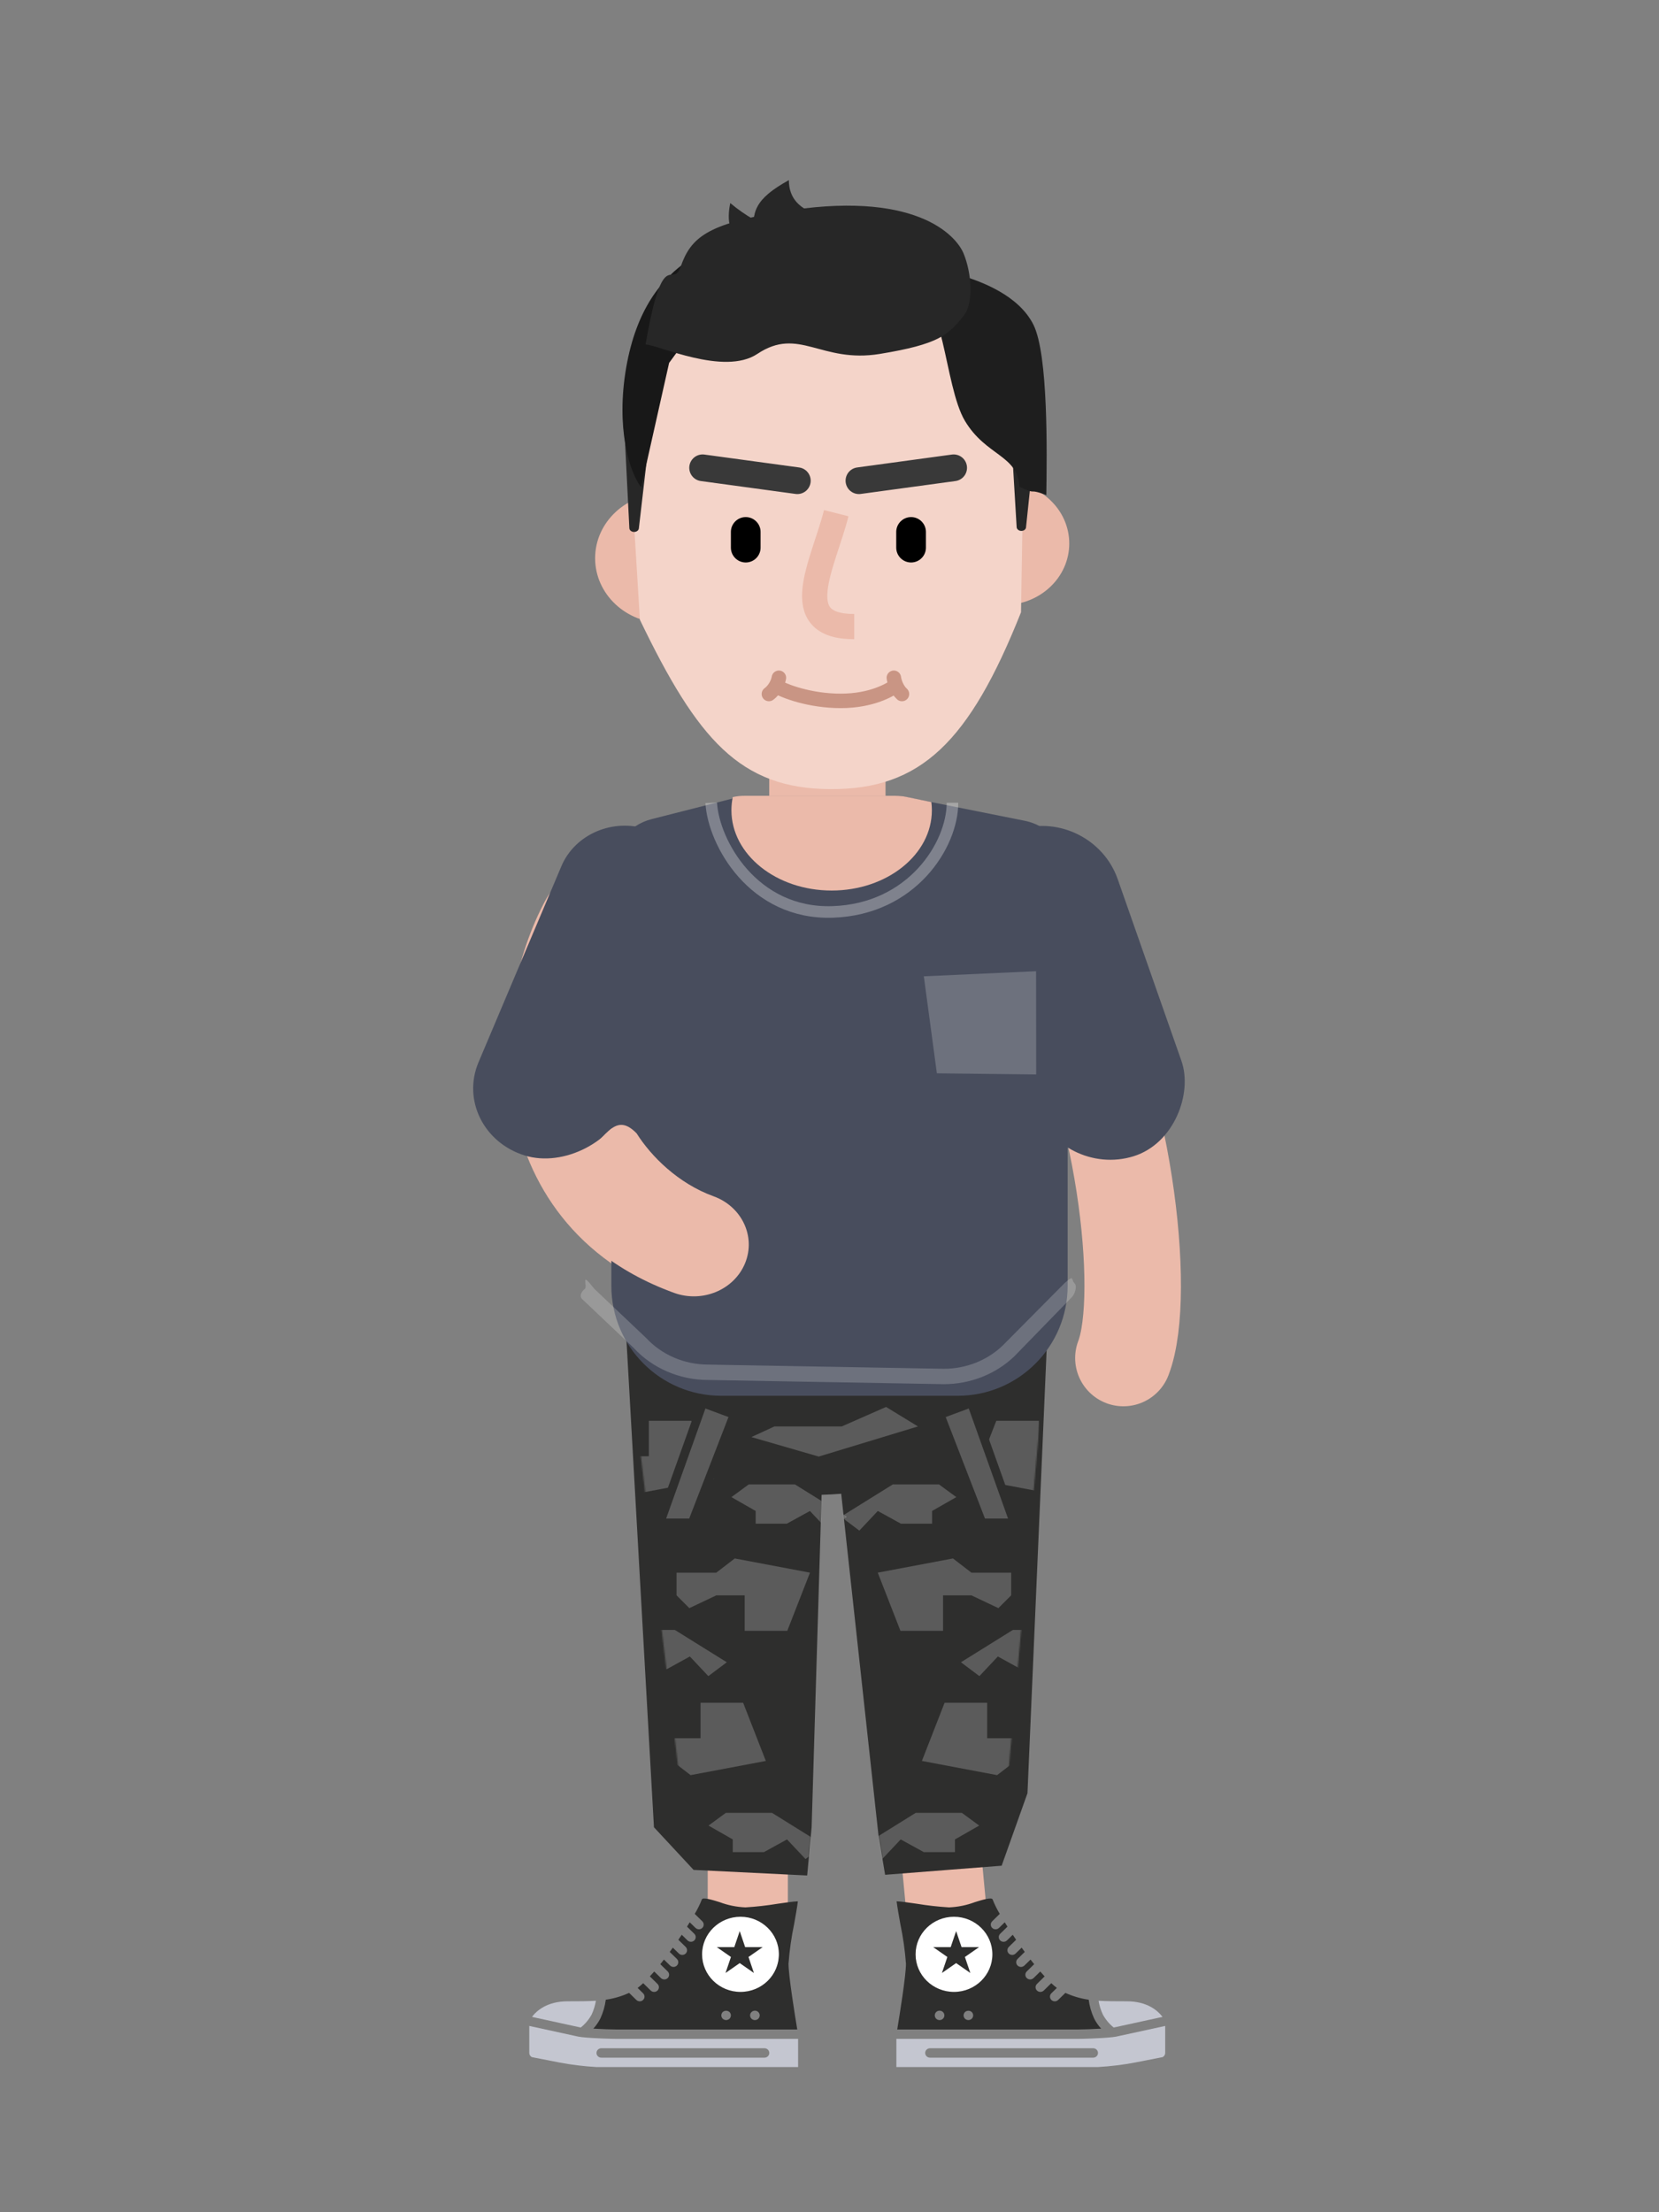 <svg width="1200" height="1600" viewBox="0 0 1200 1600" fill="none" xmlns="http://www.w3.org/2000/svg">
<rect x="0" y="0" width="1200" height="1600" fill="#808080" stroke="none"/>
<path d="M429.624 669.801C395.575 732.592 387.697 858.682 501.868 900.154" stroke="#EBBAAA" stroke-width="79.466" stroke-linecap="round" stroke-linejoin="bevel"/>
<path d="M763.964 704.218C812.666 785.541 830.296 936.324 812.586 982.198" stroke="#EBBAAA" stroke-width="69.802" stroke-linecap="round" stroke-linejoin="bevel"/>
<path d="M670.835 1236.6L686.943 1407.04" stroke="#EBBAAA" stroke-width="57.989" stroke-linecap="round" stroke-linejoin="bevel"/>
<path d="M540.897 1236.09V1392.88" stroke="#EBBAAA" stroke-width="57.989" stroke-linecap="round" stroke-linejoin="bevel"/>
<path fill-rule="evenodd" clip-rule="evenodd" d="M452.839 963.991H597.812L597.629 970.082H757.332L743.201 1296.94L724.529 1349.38L640.23 1355.96L635.398 1327.13L608.466 1080.35C603.827 1080.73 599.098 1080.99 594.294 1081.13L587.073 1321.57L583.851 1356.46L501.7 1352.42L473.022 1321.57L452.839 963.991Z" fill="#2E2E2D"/>
<mask id="mask0" mask-type="alpha" maskUnits="userSpaceOnUse" x="452" y="963" width="306" height="394">
<path fill-rule="evenodd" clip-rule="evenodd" d="M452.839 963.991H597.812L597.629 970.082H757.332L726.14 1318.03L724.529 1349.38L640.23 1355.96L635.398 1327.13L608.466 1080.35C603.827 1080.73 599.098 1080.99 594.294 1081.13L587.073 1321.57L583.851 1356.46L501.7 1352.42L495.794 1321.57L474.317 1142.78L452.839 963.991Z" fill="#2E2E2D"/>
</mask>
<g mask="url(#mask0)">
<path opacity="0.3" d="M608.867 1031.68H560.164L543.503 1039.37L592.205 1053.47L663.978 1031.68L640.908 1017.58L608.867 1031.68Z" fill="#C4C4C4"/>
<path opacity="0.3" d="M448.796 1053.26L429.29 1044.03L420.051 1053.26V1069.69H448.796L462.141 1079.96L516.549 1069.69L500.124 1027.6H484.725H469.327V1053.26H448.796Z" fill="#C4C4C4"/>
<path opacity="0.3" d="M486.195 1257.19L466.69 1247.95L457.451 1257.19V1273.61H486.195L499.54 1283.88L553.948 1273.61L537.523 1231.52H522.124H506.726V1257.19H486.195Z" fill="#C4C4C4"/>
<path opacity="0.3" d="M518.124 1153.85L498.619 1163.09L489.38 1153.85V1137.43H518.124L531.469 1127.16L585.877 1137.43L569.452 1179.52H554.053H538.655V1153.85H518.124Z" fill="#C4C4C4"/>
<path opacity="0.3" d="M488.142 1178.86H454.738L442.212 1188.04L459.749 1198.06V1207.25H482.296L498.997 1198.06L512.358 1212.26L525.719 1202.24L488.142 1178.86Z" fill="#C4C4C4"/>
<path opacity="0.3" d="M574.988 1073.61H541.584L529.058 1082.8L546.595 1092.82V1102.01H569.142L585.843 1092.82L599.204 1107.02L612.565 1096.99L574.988 1073.61Z" fill="#C4C4C4"/>
<path opacity="0.3" d="M558.421 1311.16H525.018L512.492 1320.35L530.029 1330.37V1339.55H552.576L569.277 1330.37L582.638 1344.56L595.999 1334.54L558.421 1311.16Z" fill="#C4C4C4"/>
<path opacity="0.3" d="M771.987 1053.26L791.492 1044.03L800.731 1053.26V1069.69H771.987L758.642 1079.96L704.234 1069.69L720.659 1027.6H736.057H751.456V1053.26H771.987Z" fill="#C4C4C4"/>
<path opacity="0.3" d="M734.588 1257.19L754.093 1247.95L763.332 1257.19V1273.61H734.588L721.243 1283.88L666.835 1273.61L683.26 1231.52H698.658H714.057V1257.19H734.588Z" fill="#C4C4C4"/>
<path opacity="0.3" d="M702.659 1153.85L722.164 1163.09L731.403 1153.85V1137.43H702.659L689.314 1127.16L634.906 1137.43L651.331 1179.52H666.729H682.128V1153.85H702.659Z" fill="#C4C4C4"/>
<path opacity="0.3" d="M732.641 1178.86H766.044L778.57 1188.04L761.034 1198.06V1207.25H738.487L721.785 1198.06L708.424 1212.26L695.063 1202.24L732.641 1178.86Z" fill="#C4C4C4"/>
<path opacity="0.3" d="M645.795 1073.61H679.198L691.724 1082.8L674.188 1092.82V1102.01H651.641L634.939 1092.82L621.578 1107.02L608.217 1096.99L645.795 1073.61Z" fill="#C4C4C4"/>
<path opacity="0.3" d="M662.361 1311.16H695.764L708.29 1320.35L690.754 1330.37V1339.55H668.207L651.506 1330.37L638.144 1344.56L624.783 1334.54L662.361 1311.16Z" fill="#C4C4C4"/>
</g>
<rect x="556.411" y="504.758" width="84.121" height="119.899" rx="40.712" fill="#EBBAAA"/>
<path d="M442.213 629.901C442.213 612.219 454.208 596.792 471.344 592.434L532.986 576.758C536.1 575.966 539.301 575.565 542.514 575.565H647.115C649.662 575.565 652.204 575.817 654.701 576.317L741.179 593.624C759.247 597.239 772.252 613.105 772.252 631.531V930.045C772.252 973.933 736.673 1009.51 692.785 1009.51H521.679C477.791 1009.51 442.213 973.933 442.213 930.045V629.901Z" fill="#484D5D"/>
<path fill-rule="evenodd" clip-rule="evenodd" d="M601.551 644.09C641.587 644.09 674.043 618.089 674.043 586.015C674.043 584.02 673.918 582.048 673.672 580.104L655.618 576.367C653.041 575.833 650.415 575.564 647.783 575.564H538.53C535.82 575.564 533.117 575.849 530.467 576.415L530.024 576.509C529.389 579.602 529.058 582.778 529.058 586.015C529.058 618.089 561.514 644.09 601.551 644.09Z" fill="#EBBAAA"/>
<path d="M406.071 626.472C415.939 603.123 443.724 591.392 468.795 599.99C493.862 608.586 507.136 634.393 498.763 658.252L453.057 798.654C443.666 825.414 407.849 844.512 379.44 835.666C349.827 826.445 334.574 795.634 346.111 768.338L406.071 626.472Z" fill="#484D5D"/>
<rect width="111.061" height="250.388" rx="55.53" transform="matrix(-0.955 0.297 0.331 0.944 790.084 583.414)" fill="#484D5D"/>
<path opacity="0.2" fill-rule="evenodd" clip-rule="evenodd" d="M422.997 932.222C425.459 930.206 419.02 918.264 429.958 932.222L467.331 967.648C478.65 979.909 495.055 986.95 512.305 986.95L682.733 989.984C698.767 989.984 714.125 983.899 725.337 973.103L770.145 927.936C777.274 921.532 774.748 925.787 777.08 927.936C779.411 930.085 777.516 936.067 775.235 938.263L733.781 980.884C720.346 993.82 701.945 1001.11 682.733 1001.11L512.305 998.076C491.636 998.076 471.98 989.641 458.417 974.949L421.044 939.523C418.904 937.204 420.536 934.238 422.997 932.222Z" fill="white"/>
<path fill-rule="evenodd" clip-rule="evenodd" d="M418.257 837.516C437.12 826.955 443.418 802.06 460.501 819.737C470.82 836.092 490.326 855.849 516.164 865.234C536.638 872.671 546.835 894.334 538.939 913.62C531.044 932.906 508.045 942.511 487.571 935.074C445.129 919.657 414.903 894.131 395.468 863.328C384.256 845.56 399.393 848.076 418.257 837.516Z" fill="#EBBAAA"/>
<path d="M478.881 1097.24L477.383 1101.44H481.838H498.521H500.672L501.449 1099.43L529.865 1026.03L531.014 1023.06L528.03 1021.95L511.347 1015.75L508.366 1014.65L507.296 1017.64L478.881 1097.24Z" fill="#5B5B5B" stroke="#2E2E2D" stroke-width="6.281"/>
<path d="M732.102 1097.24L733.6 1101.44H729.144H712.462H710.31L709.533 1099.43L681.117 1026.03L679.968 1023.06L682.952 1021.95L699.635 1015.75L702.616 1014.65L703.686 1017.64L732.102 1097.24Z" fill="#5B5B5B" stroke="#2E2E2D" stroke-width="6.281"/>
<path d="M726.182 437.589C752.273 437.589 773.423 417.666 773.423 393.09C773.423 368.514 752.273 348.592 726.182 348.592C700.092 348.592 678.941 368.514 678.941 393.09C678.941 417.666 700.092 437.589 726.182 437.589Z" fill="#EBBAAA"/>
<path d="M480.317 450.687C452.786 450.687 430.468 429.665 430.468 403.732C430.468 377.8 452.786 356.777 480.317 356.777C507.848 356.777 530.166 377.8 530.166 403.732C530.166 429.665 507.848 450.687 480.317 450.687Z" fill="#EBBAAA"/>
<path d="M458.282 309.018C458.282 235.555 521.506 176.002 599.496 176.002C678.342 176.002 741.914 236.818 740.693 311.078L738.527 442.815C701.192 536.681 665.931 571.08 600.598 570.74C535.265 570.4 504.639 534.934 462.854 448.242L458.282 373.371V309.018Z" fill="#F4D4C9"/>
<path d="M450.874 295.108C450.626 290.157 455.468 286.04 461.527 286.04C467.814 286.04 472.734 290.457 472.14 295.569L462.101 382.177C461.933 383.625 460.448 384.725 458.675 384.725C456.824 384.725 455.309 383.536 455.23 382.031L450.874 295.108Z" fill="#272727"/>
<path d="M751.163 295.205C751.676 290.292 747.134 285.965 741.168 285.676C734.978 285.375 729.893 289.533 730.199 294.647L735.369 381.276C735.456 382.724 736.858 383.89 738.603 383.974C740.426 384.063 741.982 382.952 742.142 381.46L751.163 295.205Z" fill="#272727"/>
<path d="M659.008 384.725V396.078" stroke="black" stroke-width="21.477" stroke-linecap="round"/>
<path d="M539.407 384.725V396.078" stroke="black" stroke-width="21.477" stroke-linecap="round"/>
<path d="M576.725 347.67L508.224 338.338" stroke="#393939" stroke-width="19.33" stroke-linecap="round"/>
<path d="M621.294 347.67L689.795 338.338" stroke="#393939" stroke-width="19.33" stroke-linecap="round"/>
<path d="M604.876 371.16C595.397 408.512 569.125 453.195 617.881 453.195" stroke="#EBBAAA" stroke-width="18.256"/>
<path d="M747.549 234.951C736.795 213.293 709.382 203.803 697.947 200.019L659.471 216.175C682.65 206.442 682.742 278.879 697.947 304.38C713.153 329.88 736.269 329.124 737.351 351.975C737.351 351.975 744.304 355.687 747.086 355.469C749.867 355.25 756.821 358.089 756.821 358.089C757.284 327.814 758.304 256.609 747.549 234.951Z" fill="#1E1E1E"/>
<path d="M452.925 265.954C467.296 182.553 525.706 174.693 554.447 166.396L483.984 262.461L463.761 352.507C454.954 340.863 445.498 309.062 452.925 265.954Z" fill="#181818"/>
<path d="M563.976 153.295C661.325 136.703 691.457 169.87 697.02 183.406C702.583 196.942 704.669 218.775 697.02 228.382C685.895 242.355 679.068 248.988 636.419 255.974C593.771 262.961 577.93 235.888 547.798 255.974C523.692 272.043 475.895 249.306 466.932 249.16C479.712 175.365 486.439 209.944 492.373 192.827C499.79 171.431 512.09 162.139 563.976 153.295Z" fill="#272727"/>
<path d="M528.211 146.862C520.671 183.273 555.634 173.975 540.023 176.756C524.411 179.536 614.806 203.404 550.72 195.534C486.634 187.665 559.742 229.481 562.478 219.461C565.214 209.441 576.559 199.878 576.559 199.878L619.646 180.659C618.877 176.966 598.969 178.149 576.429 173.167C571.805 168.225 551.523 166.546 528.211 146.862Z" fill="#272727"/>
<path d="M570.601 130.282C570.601 157.505 604.34 158.621 623.827 157.505L647.543 167.716C658.777 172.553 619.335 218.945 582.024 208.365C552.176 199.9 547.279 181.164 545.864 171.673C543.158 153.514 545.864 143.982 570.601 130.282Z" fill="#272727"/>
<path d="M646.542 490.198C646.843 492.608 648.44 498.332 652.416 501.947" stroke="#C99584" stroke-width="10.468" stroke-linecap="round"/>
<path d="M563.394 490.198C563.023 492.608 561.058 498.332 556.163 501.947" stroke="#C99584" stroke-width="10.468" stroke-linecap="round"/>
<path d="M560.23 495.62C567.009 499.988 586.031 506.917 608.131 506.917C630.725 506.917 644.131 498.783 648.349 495.62" stroke="#C99584" stroke-width="10.468"/>
<path d="M668.224 706.123L749.43 702.431L749.503 777.107L677.672 776.288L668.224 706.123Z" fill="#6D717D"/>
<path opacity="0.3" d="M514.449 580.605C516.045 609.325 544.832 661.473 602.271 659.558C659.71 657.643 688.955 611.098 688.955 580.605" stroke="white" stroke-width="8.375"/>
<circle cx="535.35" cy="1413.42" r="28.13" fill="white"/>
<path d="M445.348 1467.83H576.676C574.925 1457.26 570.347 1428.83 570.347 1420.27C571.071 1410.68 572.423 1401.13 574.396 1391.7C575.52 1385.4 576.676 1378.93 577.112 1375.13C573.867 1375.24 567.614 1376.15 562.38 1376.92C554.71 1378.18 546.976 1379.05 539.211 1379.52C532.825 1379.26 526.524 1377.99 520.556 1375.75C515.674 1374.23 508.287 1371.93 507.678 1373.77C506.261 1377.39 504.535 1380.89 502.517 1384.23L507.983 1389.57C508.868 1390.43 509.216 1391.68 508.896 1392.86C508.576 1394.04 507.636 1394.96 506.434 1395.27C505.231 1395.58 503.949 1395.24 503.073 1394.38L498.908 1390.3C498.275 1391.33 497.612 1392.38 496.934 1393.45L502.212 1398.62C503.568 1399.94 503.568 1402.09 502.212 1403.42C500.856 1404.74 498.658 1404.74 497.302 1403.42L493.113 1399.32C492.314 1400.52 491.499 1401.72 490.669 1402.94L495.967 1408.12C496.844 1408.98 497.186 1410.23 496.865 1411.4C496.544 1412.57 495.608 1413.49 494.41 1413.8C493.212 1414.12 491.934 1413.78 491.057 1412.92L486.674 1408.64C485.93 1409.67 485.18 1410.71 484.422 1411.73L489.609 1416.81C490.486 1417.66 490.828 1418.91 490.507 1420.09C490.186 1421.26 489.25 1422.17 488.052 1422.49C486.854 1422.8 485.576 1422.47 484.699 1421.61L480.25 1417.26C479.371 1418.39 478.491 1419.51 477.611 1420.6L482.971 1425.84C484.327 1427.17 484.327 1429.32 482.971 1430.65C481.615 1431.97 479.417 1431.97 478.061 1430.65L473.208 1425.9C472.141 1427.14 471.087 1428.32 470.047 1429.44L475.581 1434.86C476.471 1435.71 476.823 1436.97 476.504 1438.15C476.185 1439.33 475.243 1440.25 474.036 1440.56C472.83 1440.87 471.545 1440.53 470.671 1439.66L465.235 1434.34C463.955 1435.55 462.612 1436.7 461.213 1437.78L465.164 1441.65C466.054 1442.5 466.407 1443.76 466.088 1444.94C465.768 1446.12 464.826 1447.04 463.62 1447.36C462.414 1447.67 461.129 1447.32 460.254 1446.45L455.044 1441.36C449.698 1443.8 444.015 1445.47 438.175 1446.31C437.574 1450.96 436.269 1455.5 434.303 1459.78C432.956 1462.48 431.221 1464.99 429.151 1467.22C435.388 1467.61 442.409 1467.83 445.348 1467.83ZM527.674 1460.05C527.341 1460.35 526.952 1460.6 526.528 1460.76C525.687 1461.12 524.729 1461.12 523.888 1460.76C523.468 1460.59 523.081 1460.35 522.744 1460.05C522.109 1459.4 521.75 1458.54 521.736 1457.64C521.742 1457.42 521.765 1457.2 521.806 1456.99C521.838 1456.77 521.907 1456.55 522.013 1456.34C522.089 1456.13 522.195 1455.92 522.326 1455.73C522.465 1455.56 522.604 1455.39 522.743 1455.23C524.136 1453.97 526.281 1453.97 527.674 1455.23C527.823 1455.39 527.962 1455.56 528.089 1455.73C528.221 1455.92 528.326 1456.13 528.403 1456.34C528.508 1456.55 528.578 1456.77 528.611 1456.99C528.651 1457.2 528.674 1457.42 528.681 1457.64C528.667 1458.54 528.307 1459.4 527.674 1460.05ZM548.507 1460.05C547.146 1461.38 544.938 1461.38 543.577 1460.05C542.216 1458.72 542.216 1456.56 543.577 1455.23C544.938 1453.89 547.146 1453.89 548.507 1455.23C549.146 1455.87 549.507 1456.74 549.514 1457.64C549.5 1458.54 549.141 1459.4 548.507 1460.05ZM535.625 1386.31C550.966 1386.31 563.403 1398.48 563.403 1413.48C563.403 1428.49 550.966 1440.65 535.625 1440.65C520.284 1440.65 507.848 1428.49 507.848 1413.48C507.865 1398.48 520.291 1386.33 535.625 1386.31Z" fill="#2E2E2D"/>
<path d="M420.111 1466.39C423.361 1463.78 426.044 1460.55 428.004 1456.91C429.45 1453.77 430.468 1450.46 431.033 1447.06C425.223 1447.44 418.681 1447.45 410.623 1447.45C395.685 1447.45 388.106 1454.32 384.778 1458.73L418.323 1466.04C418.911 1466.2 419.508 1466.31 420.111 1466.39Z" fill="#C4C6D0"/>
<path d="M445.345 1474.62C443.626 1474.62 429.463 1474.32 421.249 1473.4C421.18 1473.41 421.113 1473.43 421.045 1473.43C420.866 1473.41 420.69 1473.37 420.518 1473.31C419.186 1473.18 417.866 1472.94 416.569 1472.62L382.845 1465.27V1484.81C382.843 1486.07 383.559 1487.23 384.702 1487.82L404.36 1491.67C413.305 1493.38 422.358 1494.49 431.456 1495H577.288C577.288 1481.41 577.288 1491.67 577.288 1481.41V1474.62H445.345ZM552.983 1488.21H434.928C433.011 1488.21 431.456 1486.69 431.456 1484.81C431.456 1482.94 433.011 1481.41 434.928 1481.41H552.983C554.901 1481.41 556.455 1482.94 556.455 1484.81C556.455 1486.69 554.901 1488.21 552.983 1488.21Z" fill="#C4C6D0"/>
<path d="M535.06 1396.68L531.138 1408.25H518.445L528.713 1415.4L524.791 1426.97L535.06 1419.82L545.329 1426.97L541.406 1415.4L551.675 1408.25H538.982L535.06 1396.68Z" fill="#2E2E2D"/>
<circle r="28.13" transform="matrix(-1 0 0 1 690.312 1413.42)" fill="white"/>
<path d="M780.314 1467.83H648.986C650.737 1457.26 655.315 1428.83 655.315 1420.27C654.591 1410.68 653.239 1401.13 651.266 1391.7C650.142 1385.4 648.986 1378.93 648.55 1375.13C651.795 1375.24 658.048 1376.15 663.282 1376.92C670.952 1378.18 678.686 1379.05 686.451 1379.52C692.837 1379.26 699.137 1377.99 705.106 1375.75C709.988 1374.23 717.375 1371.93 717.984 1373.77C719.401 1377.39 721.127 1380.89 723.145 1384.23L717.679 1389.57C716.794 1390.43 716.446 1391.68 716.766 1392.86C717.086 1394.04 718.026 1394.96 719.228 1395.27C720.431 1395.58 721.713 1395.24 722.589 1394.38L726.754 1390.3C727.387 1391.33 728.05 1392.38 728.728 1393.45L723.45 1398.62C722.094 1399.94 722.094 1402.09 723.45 1403.42C724.806 1404.74 727.004 1404.74 728.36 1403.42L732.549 1399.32C733.348 1400.52 734.162 1401.72 734.993 1402.94L729.695 1408.12C728.818 1408.98 728.476 1410.23 728.797 1411.4C729.118 1412.57 730.054 1413.49 731.252 1413.8C732.45 1414.12 733.728 1413.78 734.605 1412.92L738.988 1408.64C739.732 1409.67 740.482 1410.71 741.24 1411.73L736.053 1416.81C735.176 1417.66 734.834 1418.91 735.155 1420.09C735.476 1421.26 736.412 1422.17 737.61 1422.49C738.808 1422.8 740.086 1422.47 740.963 1421.61L745.412 1417.26C746.291 1418.39 747.171 1419.51 748.051 1420.6L742.691 1425.84C741.335 1427.17 741.335 1429.32 742.691 1430.65C744.047 1431.97 746.245 1431.97 747.601 1430.65L752.454 1425.9C753.521 1427.14 754.575 1428.32 755.615 1429.44L750.081 1434.86C749.191 1435.71 748.839 1436.97 749.158 1438.15C749.477 1439.33 750.419 1440.25 751.626 1440.56C752.832 1440.87 754.117 1440.53 754.991 1439.66L760.427 1434.34C761.707 1435.55 763.05 1436.7 764.449 1437.78L760.498 1441.65C759.608 1442.5 759.255 1443.76 759.574 1444.94C759.894 1446.12 760.836 1447.04 762.042 1447.36C763.248 1447.67 764.533 1447.32 765.408 1446.45L770.618 1441.36C775.964 1443.8 781.647 1445.47 787.487 1446.31C788.088 1450.96 789.393 1455.5 791.359 1459.78C792.706 1462.48 794.441 1464.99 796.511 1467.22C790.274 1467.61 783.253 1467.83 780.314 1467.83ZM697.988 1460.05C698.321 1460.35 698.71 1460.6 699.134 1460.76C699.975 1461.12 700.933 1461.12 701.774 1460.76C702.194 1460.59 702.581 1460.35 702.918 1460.05C703.553 1459.4 703.912 1458.54 703.926 1457.64C703.92 1457.42 703.897 1457.2 703.856 1456.99C703.824 1456.77 703.754 1456.55 703.649 1456.34C703.573 1456.13 703.467 1455.92 703.336 1455.73C703.197 1455.56 703.058 1455.39 702.919 1455.23C701.526 1453.97 699.381 1453.97 697.988 1455.23C697.839 1455.39 697.7 1455.56 697.573 1455.73C697.441 1455.92 697.336 1456.13 697.259 1456.34C697.154 1456.55 697.084 1456.77 697.051 1456.99C697.011 1457.2 696.987 1457.42 696.981 1457.64C696.995 1458.54 697.355 1459.4 697.988 1460.05ZM677.155 1460.05C678.516 1461.38 680.724 1461.38 682.085 1460.05C683.446 1458.72 683.446 1456.56 682.085 1455.23C680.724 1453.89 678.516 1453.89 677.155 1455.23C676.516 1455.87 676.155 1456.74 676.148 1457.64C676.162 1458.54 676.521 1459.4 677.155 1460.05ZM690.037 1386.31C674.696 1386.31 662.259 1398.48 662.259 1413.48C662.259 1428.49 674.696 1440.65 690.037 1440.65C705.378 1440.65 717.814 1428.49 717.814 1413.48C717.797 1398.48 705.371 1386.33 690.037 1386.31Z" fill="#2E2E2D"/>
<path d="M805.551 1466.39C802.301 1463.78 799.618 1460.55 797.658 1456.91C796.212 1453.77 795.194 1450.46 794.629 1447.06C800.439 1447.44 806.981 1447.45 815.039 1447.45C829.977 1447.45 837.556 1454.32 840.884 1458.73L807.339 1466.04C806.751 1466.2 806.154 1466.31 805.551 1466.39Z" fill="#C4C6D0"/>
<path d="M780.317 1474.62C782.036 1474.62 796.199 1474.32 804.413 1473.4C804.482 1473.41 804.549 1473.43 804.617 1473.43C804.796 1473.41 804.972 1473.37 805.144 1473.31C806.476 1473.18 807.796 1472.94 809.093 1472.62L842.817 1465.27V1484.81C842.819 1486.07 842.103 1487.23 840.96 1487.82L821.302 1491.67C812.357 1493.38 803.304 1494.49 794.206 1495H648.374C648.374 1481.41 648.374 1491.67 648.374 1481.41V1474.62H780.317ZM672.679 1488.21H790.734C792.651 1488.21 794.206 1486.69 794.206 1484.81C794.206 1482.94 792.651 1481.41 790.734 1481.41H672.679C670.761 1481.41 669.207 1482.94 669.207 1484.81C669.207 1486.69 670.761 1488.21 672.679 1488.21Z" fill="#C4C6D0"/>
<path d="M691.593 1396.68L695.516 1408.25H708.208L697.94 1415.4L701.862 1426.97L691.593 1419.82L681.325 1426.97L685.247 1415.4L674.978 1408.25H687.671L691.593 1396.68Z" fill="#2E2E2D"/>
</svg>
